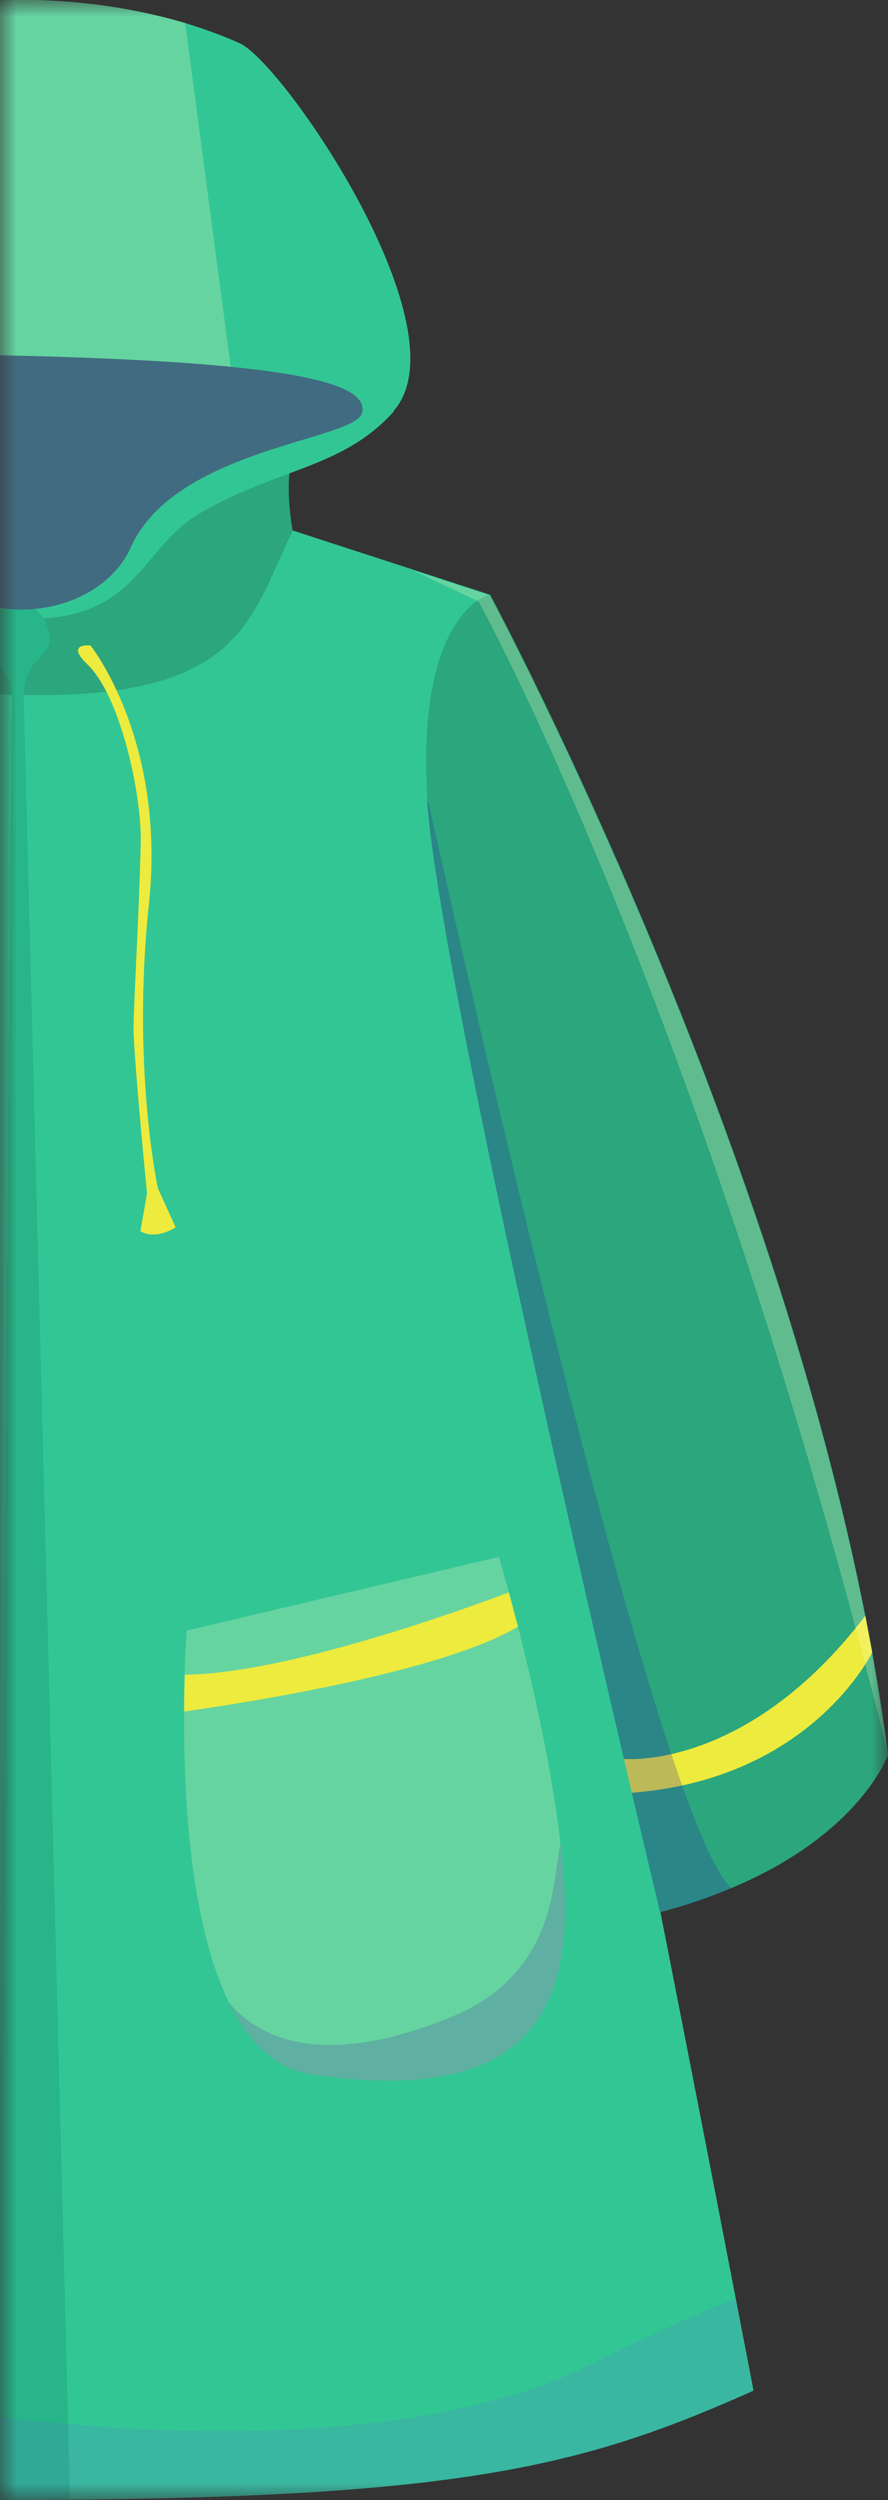 <svg width="27" height="76" viewBox="0 0 27 76" fill="none" xmlns="http://www.w3.org/2000/svg">
<rect x="0" y="0" width="27" height="76" fill="#333333" stroke="none"/>
<mask id="mask0_163_23895" style="mask-type:luminance" maskUnits="userSpaceOnUse" x="0" y="0" width="27" height="76">
<path d="M0 76H27L27 0H0L0 76Z" fill="white"/>
</mask>
<g mask="url(#mask0_163_23895)">
<path d="M22.9 72.68C17.92 74.91 14.22 75.89 2.13 75.99C1.42 75.99 0.68 76 -0.09 76H-0.36C-13.15 76 -22.35 72.67 -22.35 72.67C-22.14 69.3 -21.46 65.1 -20.55 60.52C-20.39 59.73 -20.23 58.94 -20.06 58.13C-17.61 46.38 -13.98 32.76 -13 24.35C-12.83 22.87 -13.74 20.55 -14.35 19.19C-14.65 18.52 -14.88 18.08 -14.88 18.08L-12 17.16L-8.81 16.15L8.91 16.13L12.57 17.32L14.9 18.08C14.9 18.08 14.87 18.32 14.83 18.76C14.58 21.18 13.89 29.53 15.39 35.56C16.83 41.34 20.9 62.25 22.37 69.87C22.71 71.62 22.91 72.67 22.91 72.67L22.9 72.68Z" fill="#33C695"/>
<path d="M12.98 24.21C12.98 24.27 12.98 24.33 12.99 24.39C13.43 30.44 20.07 58.13 20.07 58.13C20.88 57.92 21.59 57.67 22.23 57.4C26.16 55.76 27 53.35 27 53.35C27 53.29 26.98 53.22 26.98 53.16C24.78 36.45 14.9 18.07 14.9 18.07C14.9 18.07 14.46 18.16 13.99 18.78C13.42 19.54 12.81 21.07 12.99 24.2L12.98 24.21Z" fill="#2BA67D"/>
<path d="M26.52 50.23C26.52 50.23 24.68 54.08 19.21 54.5L18.97 53.47C18.97 53.47 22.7 53.85 26.31 49.12L26.52 50.22V50.23Z" fill="#EDEB3D"/>
<g style="mix-blend-mode:multiply" opacity="0.26">
<path d="M12.99 24.391C13.43 30.441 20.07 58.131 20.07 58.131C20.88 57.921 21.6 57.671 22.24 57.401C19.83 55.291 13.02 24.351 13.02 24.351L13 24.391H12.99Z" fill="#2B2BA8"/>
</g>
<g style="mix-blend-mode:overlay" opacity="0.25">
<path d="M26.97 53.18C21.94 33.05 16.1 21.25 14.81 18.77C14.64 18.44 14.55 18.28 14.55 18.28C14.55 18.28 13.47 17.77 12.56 17.34L14.89 18.1C14.89 18.1 24.78 36.48 26.97 53.19V53.18Z" fill="#FFFEC2"/>
</g>
<g style="mix-blend-mode:overlay" opacity="0.25">
<path d="M5.6 52.03C5.58 54.55 5.77 58.42 6.95 60.85C7.54 62.06 8.35 62.9 9.51 63.07C14.37 63.77 16.92 62.49 17.16 58.66C17.21 57.9 17.16 56.98 17.04 56.02C16.78 53.76 16.19 51.2 15.75 49.45C15.64 49.06 15.56 48.71 15.47 48.41C15.29 47.73 15.17 47.33 15.17 47.33L5.68 49.57C5.68 49.57 5.64 50.08 5.61 50.91C5.6 51.24 5.59 51.62 5.59 52.03H5.6Z" fill="#FFFEC2"/>
</g>
<g style="mix-blend-mode:multiply" opacity="0.26">
<path d="M6.95 60.861C7.54 62.06 8.35 62.901 9.51 63.071C14.37 63.77 16.92 62.49 17.16 58.66C17.21 57.901 17.16 56.98 17.04 56.02C16.79 57.141 16.96 59.98 13.73 61.31C9.5 63.05 7.67 61.74 6.95 60.861Z" fill="#4A4AA8"/>
</g>
<path d="M5.6 52.03C7.37 51.78 13.4 50.85 15.75 49.45C15.64 49.06 15.56 48.71 15.47 48.41C14 48.96 8.71 50.88 5.62 50.91C5.61 51.24 5.6 51.62 5.6 52.03Z" fill="#EDEB3D"/>
<path d="M-8.15 13.831C-8.15 13.831 -7.9 15.981 -8.83 16.161C-8.83 16.161 -6.84 21.011 0.72 21.131C7.38 21.241 7.58 18.821 8.9 16.141C8.9 16.141 8.54 14.251 9.06 13.591C9.58 12.931 -8.15 13.841 -8.15 13.841V13.831Z" fill="#2BA67D"/>
<path d="M11.97 12.51C10.44 14.23 8.47 14.22 6.1 15.59C4.26 16.65 4.23 18.82 0.83 18.82C-1.97 18.82 -3.31 17.95 -5.1 15.64C-7.08 13.08 -11.27 14.79 -11.57 12.1C-11.93 8.86 -10.35 2.57 -4.61 0.79C-4.21 0.66 -3.81 0.56 -3.42 0.47C0.36 -0.42 3.63 0.11 5.63 0.7C6.38 0.93 6.95 1.16 7.3 1.32C8.65 1.96 14.17 10.04 11.96 12.5L11.97 12.51Z" fill="#33C695"/>
<g style="mix-blend-mode:overlay" opacity="0.25">
<path d="M7.07 11.57L-4.27 11.22L-3.42 0.47C0.36 -0.42 3.63 0.11 5.63 0.7L7.07 11.57Z" fill="#FFFEC2"/>
</g>
<path d="M-0.1 76C-0.07 72.41 0.35 21.88 0.36 21.11C0.36 20.33 -0.3 20.22 -0.43 19.49C-0.56 18.76 0.12 18.45 0.12 18.45H0.91C0.91 18.45 1.43 18.6 1.51 19.4C1.55 19.79 1.14 19.99 0.94 20.32C0.73 20.67 0.72 21.13 0.72 21.13L2.13 75.99C1.42 75.99 0.68 76 -0.09 76H-0.1Z" fill="#27B589"/>
<path d="M-10.47 12.58C-10.55 12.07 -9.02 10.61 -0.02 10.8C8.98 10.99 11.22 11.65 11.01 12.55C10.81 13.39 5.32 13.62 3.97 16.65C3.03 18.76 -0.7 19.42 -2.62 16.92C-4.54 14.42 -5.75 13.57 -7.8 13.3C-8.72 13.18 -10.39 13.09 -10.47 12.58Z" fill="#416B80"/>
<path d="M2.75 19.62C2.75 19.62 5.05 22.48 4.53 27.46C4 32.44 4.8 36.12 4.8 36.12L5.34 37.31C5.34 37.31 4.76 37.71 4.27 37.43L4.47 36.28C4.47 36.28 4.05 32 4.06 31.21C4.08 30.16 4.23 27.8 4.28 25.59C4.31 24.2 3.68 21.17 2.65 20.19C1.98 19.55 2.73 19.62 2.73 19.62H2.75Z" fill="#EDEB3D"/>
<g style="mix-blend-mode:darken" opacity="0.15">
<path d="M22.9 72.68C17.92 74.91 14.22 75.891 2.13 75.99C1.42 75.99 0.68 76.001 -0.09 76.001H-0.36C-13.15 76.001 -22.35 72.671 -22.35 72.671C-22.14 69.3 -21.46 65.1 -20.55 60.52C-20.55 60.52 -18.96 68.121 -12.01 70.76C-5.06 73.391 10.32 75.71 17.97 71.871C19.82 70.941 21.26 70.311 22.36 69.871C22.7 71.621 22.9 72.671 22.9 72.671V72.68Z" fill="#6767E0"/>
</g>
</g>
</svg>
